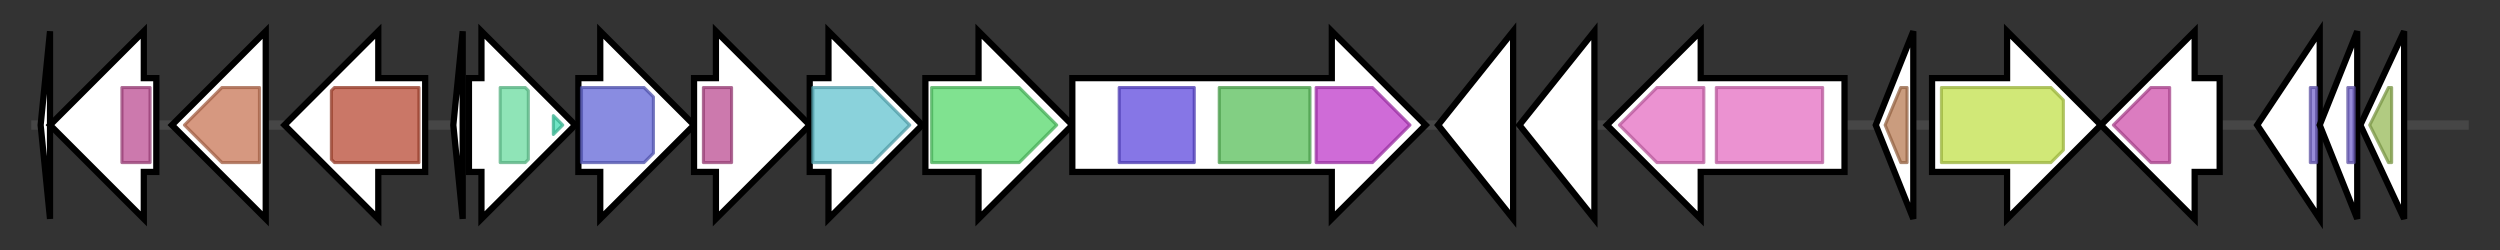 <svg version="1.1" baseProfile="full" xmlns="http://www.w3.org/2000/svg" width="799.667" height="80">
	<rect width="100%" height="100%" fill="#333333" stroke="none"/>
	<g>
		<line x1="10" y1="40.0" x2="789.667" y2="40.0" style="stroke:rgb(70,70,70); stroke-width:3 "/>
		<g>
			<title> (ctg7_270)</title>
			<polygon class=" (ctg7_270)" points="13,40 16,10 16,70" fill="rgb(255,255,255)" fill-opacity="1.0" stroke="rgb(0,0,0)" stroke-width="2"  />
		</g>
		<g>
			<title> (ctg7_271)</title>
			<polygon class=" (ctg7_271)" points="50,25 46,25 46,10 16,40 46,70 46,55 50,55" fill="rgb(255,255,255)" fill-opacity="1.0" stroke="rgb(0,0,0)" stroke-width="2"  />
			<g>
				<title>Rieske (PF00355)
"Rieske [2Fe-2S] domain"</title>
				<rect class="PF00355" x="39" y="28" stroke-linejoin="round" width="9" height="24" fill="rgb(186,77,145)" stroke="rgb(148,61,115)" stroke-width="1" opacity="0.75" />
			</g>
		</g>
		<g>
			<title> (ctg7_272)</title>
			<polygon class=" (ctg7_272)" points="85,25 85,25 85,10 55,40 85,70 85,55 85,55" fill="rgb(255,255,255)" fill-opacity="1.0" stroke="rgb(0,0,0)" stroke-width="2"  />
			<g>
				<title>OMP_b-brl (PF13505)
"Outer membrane protein beta-barrel domain"</title>
				<polygon class="PF13505" points="59,40 71,28 83,28 83,52 71,52" stroke-linejoin="round" width="28" height="24" fill="rgb(200,118,85)" stroke="rgb(160,94,67)" stroke-width="1" opacity="0.75" />
			</g>
		</g>
		<g>
			<title> (ctg7_273)</title>
			<polygon class=" (ctg7_273)" points="136,25 121,25 121,10 91,40 121,70 121,55 136,55" fill="rgb(255,255,255)" fill-opacity="1.0" stroke="rgb(0,0,0)" stroke-width="2"  />
			<g>
				<title>Amino_oxidase (PF01593)
"Flavin containing amine oxidoreductase"</title>
				<polygon class="PF01593" points="106,29 107,28 134,28 134,52 107,52 106,51" stroke-linejoin="round" width="28" height="24" fill="rgb(184,74,52)" stroke="rgb(147,59,41)" stroke-width="1" opacity="0.75" />
			</g>
		</g>
		<g>
			<title> (ctg7_274)</title>
			<polygon class=" (ctg7_274)" points="145,40 148,10 148,70" fill="rgb(255,255,255)" fill-opacity="1.0" stroke="rgb(0,0,0)" stroke-width="2"  />
		</g>
		<g>
			<title> (ctg7_275)</title>
			<polygon class=" (ctg7_275)" points="150,25 154,25 154,10 184,40 154,70 154,55 150,55" fill="rgb(255,255,255)" fill-opacity="1.0" stroke="rgb(0,0,0)" stroke-width="2"  />
			<g>
				<title>Methyltransf_11 (PF08241)
"Methyltransferase domain"</title>
				<polygon class="PF08241" points="160,28 168,28 169,29 169,51 168,52 160,52" stroke-linejoin="round" width="9" height="24" fill="rgb(106,219,159)" stroke="rgb(84,175,127)" stroke-width="1" opacity="0.75" />
			</g>
			<g>
				<title>Sterol_MT_C (PF08498)
"Sterol methyltransferase C-terminal"</title>
				<polygon class="PF08498" points="177,37 180,40 177,43" stroke-linejoin="round" width="6" height="24" fill="rgb(65,219,176)" stroke="rgb(52,175,140)" stroke-width="1" opacity="0.75" />
			</g>
		</g>
		<g>
			<title> (ctg7_276)</title>
			<polygon class=" (ctg7_276)" points="185,25 192,25 192,10 222,40 192,70 192,55 185,55" fill="rgb(255,255,255)" fill-opacity="1.0" stroke="rgb(0,0,0)" stroke-width="2"  />
			<g>
				<title>Epimerase (PF01370)
"NAD dependent epimerase/dehydratase family"</title>
				<polygon class="PF01370" points="186,28 206,28 209,31 209,49 206,52 186,52" stroke-linejoin="round" width="23" height="24" fill="rgb(98,102,214)" stroke="rgb(78,81,171)" stroke-width="1" opacity="0.75" />
			</g>
		</g>
		<g>
			<title> (ctg7_277)</title>
			<polygon class=" (ctg7_277)" points="222,25 229,25 229,10 259,40 229,70 229,55 222,55" fill="rgb(255,255,255)" fill-opacity="1.0" stroke="rgb(0,0,0)" stroke-width="2"  />
			<g>
				<title>Rieske (PF00355)
"Rieske [2Fe-2S] domain"</title>
				<rect class="PF00355" x="225" y="28" stroke-linejoin="round" width="9" height="24" fill="rgb(186,77,145)" stroke="rgb(148,61,115)" stroke-width="1" opacity="0.75" />
			</g>
		</g>
		<g>
			<title> (ctg7_278)</title>
			<polygon class=" (ctg7_278)" points="259,25 265,25 265,10 295,40 265,70 265,55 259,55" fill="rgb(255,255,255)" fill-opacity="1.0" stroke="rgb(0,0,0)" stroke-width="2"  />
			<g>
				<title>ERG4_ERG24 (PF01222)
"Ergosterol biosynthesis ERG4/ERG24 family"</title>
				<polygon class="PF01222" points="260,28 279,28 291,40 279,52 260,52" stroke-linejoin="round" width="34" height="24" fill="rgb(99,195,207)" stroke="rgb(79,155,165)" stroke-width="1" opacity="0.75" />
			</g>
		</g>
		<g>
			<title> (ctg7_279)</title>
			<polygon class=" (ctg7_279)" points="296,25 313,25 313,10 343,40 313,70 313,55 296,55" fill="rgb(255,255,255)" fill-opacity="1.0" stroke="rgb(0,0,0)" stroke-width="2"  />
			<g>
				<title>p450 (PF00067)
"Cytochrome P450"</title>
				<polygon class="PF00067" points="298,28 326,28 338,40 326,52 298,52" stroke-linejoin="round" width="43" height="24" fill="rgb(85,216,107)" stroke="rgb(68,172,85)" stroke-width="1" opacity="0.75" />
			</g>
		</g>
		<g>
			<title> (ctg7_280)</title>
			<polygon class=" (ctg7_280)" points="343,25 426,25 426,10 456,40 426,70 426,55 343,55" fill="rgb(255,255,255)" fill-opacity="1.0" stroke="rgb(0,0,0)" stroke-width="2"  />
			<g>
				<title>SE (PF08491)
"Squalene epoxidase"</title>
				<rect class="PF08491" x="358" y="28" stroke-linejoin="round" width="24" height="24" fill="rgb(93,72,221)" stroke="rgb(74,57,176)" stroke-width="1" opacity="0.75" />
			</g>
			<g>
				<title>SQHop_cyclase_N (PF13249)
"Squalene-hopene cyclase N-terminal domain"</title>
				<rect class="PF13249" x="390" y="28" stroke-linejoin="round" width="29" height="24" fill="rgb(88,190,89)" stroke="rgb(70,152,71)" stroke-width="1" opacity="0.75" />
			</g>
			<g>
				<title>SQHop_cyclase_C (PF13243)
"Squalene-hopene cyclase C-terminal domain"</title>
				<polygon class="PF13243" points="421,28 439,28 451,40 439,52 421,52" stroke-linejoin="round" width="32" height="24" fill="rgb(191,58,201)" stroke="rgb(152,46,160)" stroke-width="1" opacity="0.75" />
			</g>
		</g>
		<g>
			<title> (ctg7_281)</title>
			<polygon class=" (ctg7_281)" points="460,40 484,10 484,70" fill="rgb(255,255,255)" fill-opacity="1.0" stroke="rgb(0,0,0)" stroke-width="2"  />
		</g>
		<g>
			<title> (ctg7_282)</title>
			<polygon class=" (ctg7_282)" points="486,40 510,10 510,70" fill="rgb(255,255,255)" fill-opacity="1.0" stroke="rgb(0,0,0)" stroke-width="2"  />
		</g>
		<g>
			<title> (ctg7_283)</title>
			<polygon class=" (ctg7_283)" points="590,25 544,25 544,10 514,40 544,70 544,55 590,55" fill="rgb(255,255,255)" fill-opacity="1.0" stroke="rgb(0,0,0)" stroke-width="2"  />
			<g>
				<title>MMPL (PF03176)
"MMPL family"</title>
				<polygon class="PF03176" points="518,40 530,28 545,28 545,52 530,52" stroke-linejoin="round" width="31" height="24" fill="rgb(228,109,193)" stroke="rgb(182,87,154)" stroke-width="1" opacity="0.75" />
			</g>
			<g>
				<title>MMPL (PF03176)
"MMPL family"</title>
				<rect class="PF03176" x="549" y="28" stroke-linejoin="round" width="34" height="24" fill="rgb(228,109,193)" stroke="rgb(182,87,154)" stroke-width="1" opacity="0.75" />
			</g>
		</g>
		<g>
			<title> (ctg7_284)</title>
			<polygon class=" (ctg7_284)" points="600,40 612,10 612,70" fill="rgb(255,255,255)" fill-opacity="1.0" stroke="rgb(0,0,0)" stroke-width="2"  />
			<g>
				<title>NTP_transf_9 (PF04248)
"Domain of unknown function (DUF427)"</title>
				<polygon class="PF04248" points="603,40 608,28 610,28 610,52 608,52" stroke-linejoin="round" width="9" height="24" fill="rgb(184,123,83)" stroke="rgb(147,98,66)" stroke-width="1" opacity="0.75" />
			</g>
		</g>
		<g>
			<title> (ctg7_285)</title>
			<polygon class=" (ctg7_285)" points="618,25 642,25 642,10 672,40 642,70 642,55 618,55" fill="rgb(255,255,255)" fill-opacity="1.0" stroke="rgb(0,0,0)" stroke-width="2"  />
			<g>
				<title>MFS_1 (PF07690)
"Major Facilitator Superfamily"</title>
				<polygon class="PF07690" points="621,28 656,28 660,32 660,48 656,52 621,52" stroke-linejoin="round" width="39" height="24" fill="rgb(193,224,74)" stroke="rgb(154,179,59)" stroke-width="1" opacity="0.75" />
			</g>
		</g>
		<g>
			<title> (ctg7_286)</title>
			<polygon class=" (ctg7_286)" points="710,25 702,25 702,10 672,40 702,70 702,55 710,55" fill="rgb(255,255,255)" fill-opacity="1.0" stroke="rgb(0,0,0)" stroke-width="2"  />
			<g>
				<title>FGE-sulfatase (PF03781)
"Sulfatase-modifying factor enzyme 1"</title>
				<polygon class="PF03781" points="676,40 688,28 694,28 694,52 688,52" stroke-linejoin="round" width="22" height="24" fill="rgb(206,81,170)" stroke="rgb(164,64,136)" stroke-width="1" opacity="0.75" />
			</g>
		</g>
		<g>
			<title> (ctg7_287)</title>
			<polygon class=" (ctg7_287)" points="722,40 742,10 742,70" fill="rgb(255,255,255)" fill-opacity="1.0" stroke="rgb(0,0,0)" stroke-width="2"  />
			<g>
				<title>N_methyl (PF07963)
"Prokaryotic N-terminal methylation motif"</title>
				<rect class="PF07963" x="739" y="28" stroke-linejoin="round" width="2" height="24" fill="rgb(116,101,204)" stroke="rgb(92,80,163)" stroke-width="1" opacity="0.75" />
			</g>
		</g>
		<g>
			<title> (ctg7_288)</title>
			<polygon class=" (ctg7_288)" points="742,40 754,10 754,70" fill="rgb(255,255,255)" fill-opacity="1.0" stroke="rgb(0,0,0)" stroke-width="2"  />
			<g>
				<title>N_methyl (PF07963)
"Prokaryotic N-terminal methylation motif"</title>
				<rect class="PF07963" x="751" y="28" stroke-linejoin="round" width="2" height="24" fill="rgb(116,101,204)" stroke="rgb(92,80,163)" stroke-width="1" opacity="0.75" />
			</g>
		</g>
		<g>
			<title> (ctg7_289)</title>
			<polygon class=" (ctg7_289)" points="755,40 769,10 769,70" fill="rgb(255,255,255)" fill-opacity="1.0" stroke="rgb(0,0,0)" stroke-width="2"  />
			<g>
				<title>GspH (PF12019)
"Type II transport protein GspH"</title>
				<polygon class="PF12019" points="758,40 764,28 765,28 765,52 764,52" stroke-linejoin="round" width="10" height="24" fill="rgb(151,185,87)" stroke="rgb(120,148,69)" stroke-width="1" opacity="0.75" />
			</g>
		</g>
	</g>
</svg>
